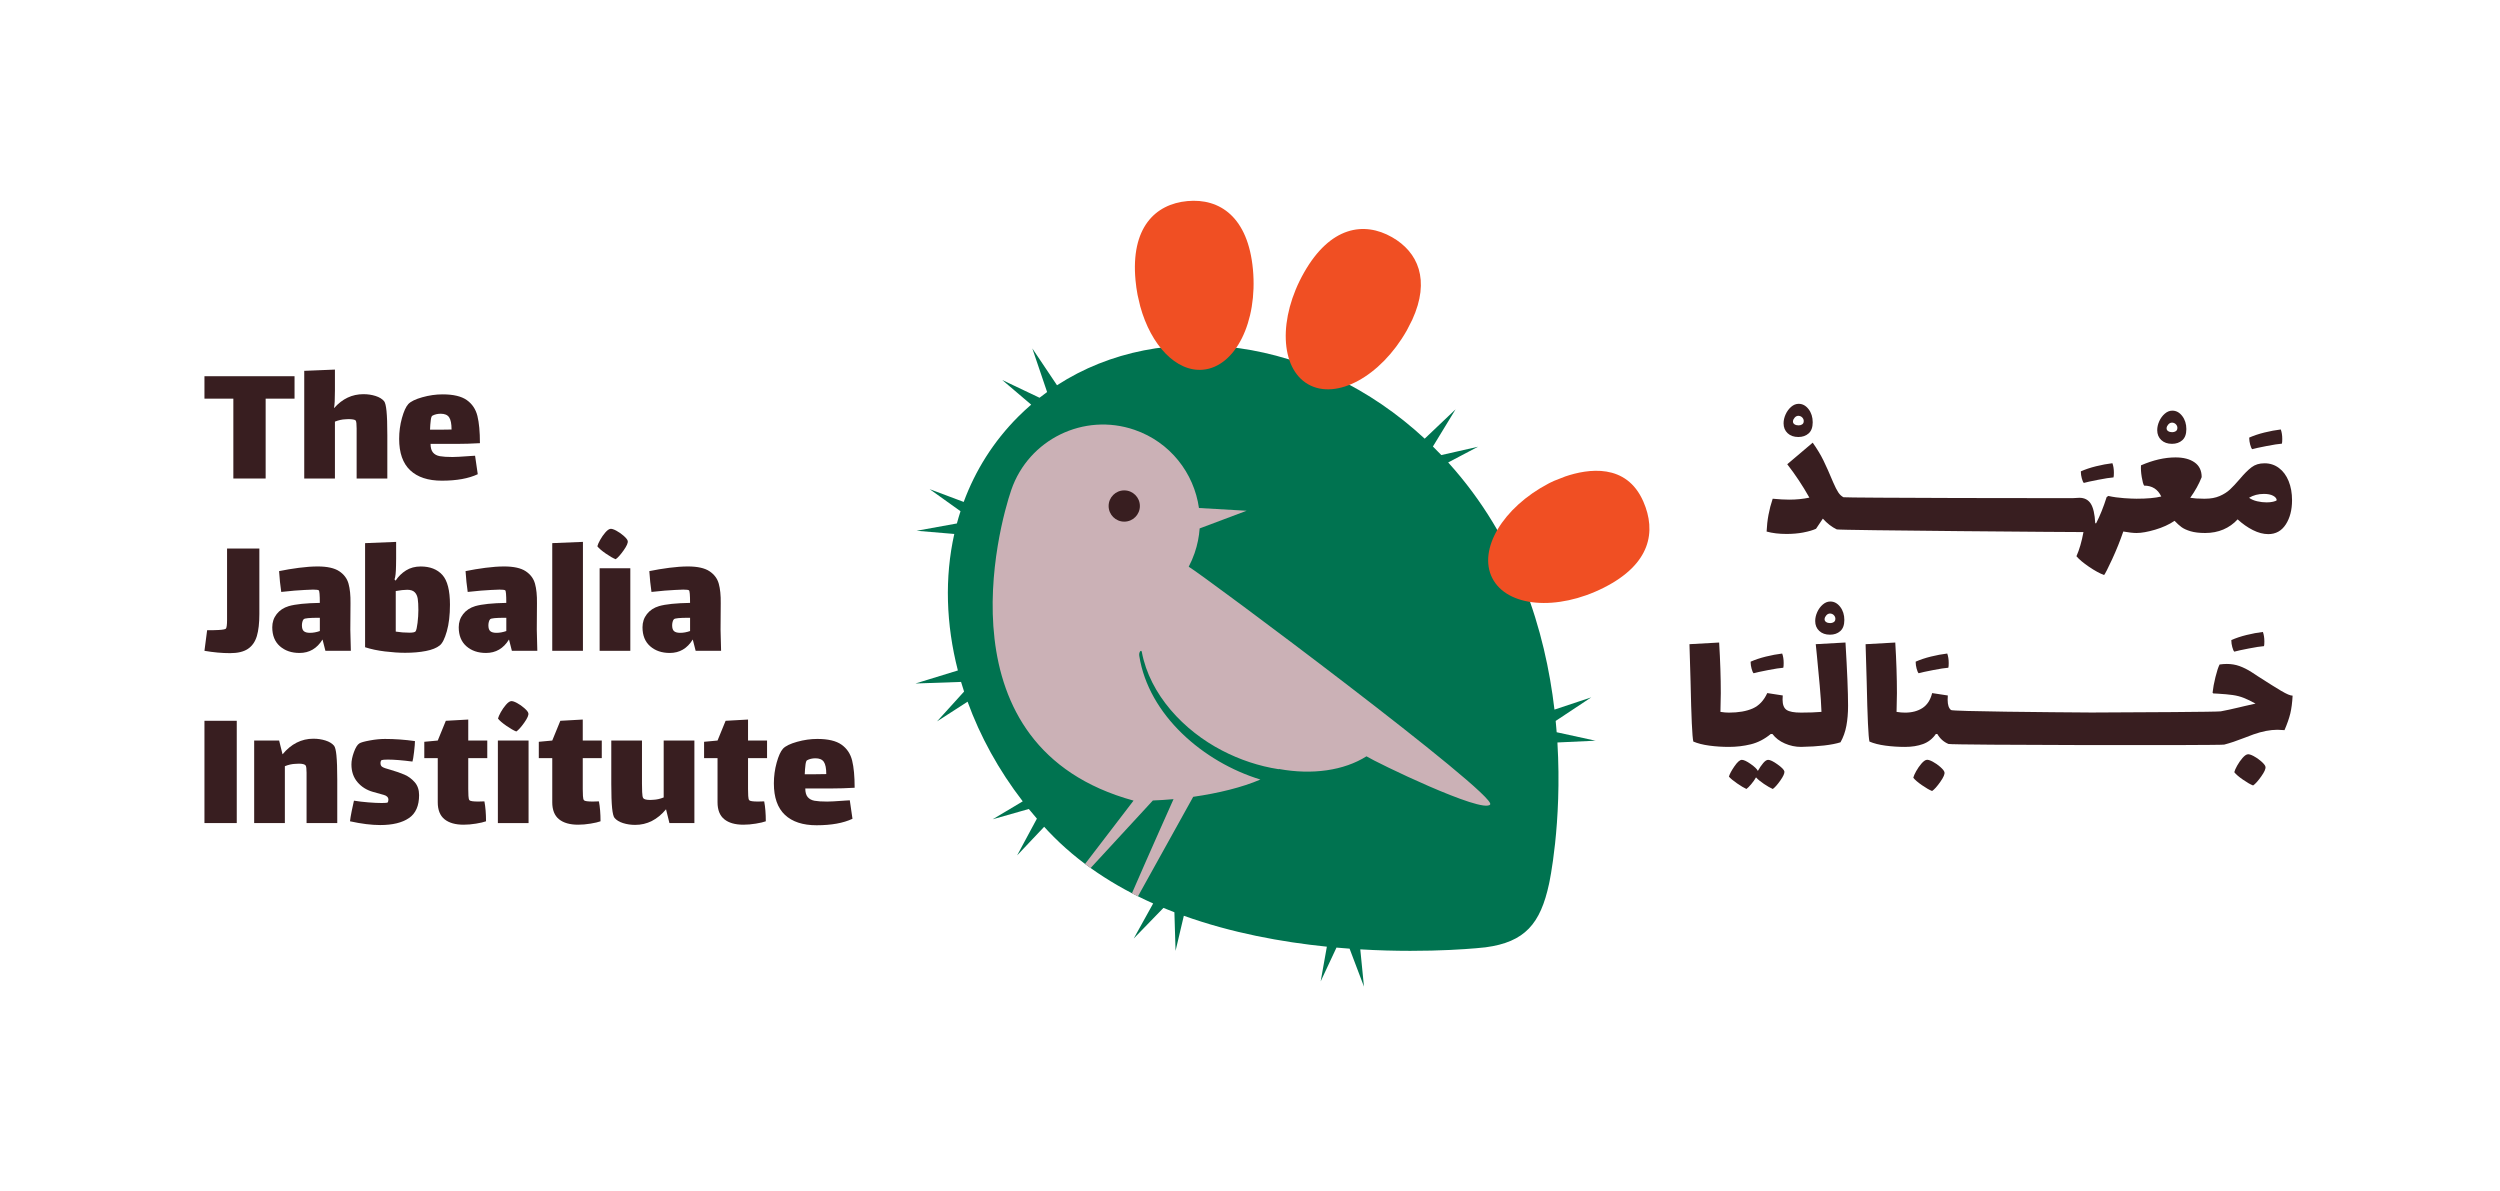 <?xml version="1.0" encoding="UTF-8"?>
<svg id="Layer_1" xmlns="http://www.w3.org/2000/svg" version="1.1" viewBox="0 0 1694.26 806.99">
  <!-- Generator: Adobe Illustrator 29.2.1, SVG Export Plug-In . SVG Version: 2.1.0 Build 116)  -->
  <defs>
    <style>
      .st0 {
        fill: none;
      }

      .st1 {
        fill: #007350;
      }

      .st2 {
        fill: #381e20;
      }

      .st3 {
        fill: #f04f23;
      }

      .st4 {
        fill: #cbb1b6;
      }
    </style>
  </defs>
  <g>
    <g>
      <path class="st2" d="M180.03,324.29h-21.89v-54.12h-19.58v-15.2h61.05v15.2h-19.58v54.12Z"/>
      <path class="st2" d="M261.94,278.56c.36,3.57.55,9,.55,16.3v29.43h-20.8v-33.99c0-2.88-.2-4.64-.61-5.29-.24-.32-.83-.57-1.76-.73-.93-.16-2.01-.24-3.22-.24l-2.07.12c-2.27.08-4.62.61-7.05,1.58v38.55h-20.8v-72.97l20.8-.85v14.23c0,5.84-.2,9.73-.61,11.68l.12.12c5.51-6.24,12.12-9.36,19.82-9.36,2.92,0,5.66.41,8.21,1.22,2.55.81,4.48,1.99,5.78,3.53.73.89,1.28,3.12,1.64,6.69Z"/>
      <path class="st2" d="M317.95,309.09c.73,0,2.07-.08,4.01-.24l1.82,12.53c-6.24,2.92-14.35,4.38-24.32,4.38-9.32,0-16.48-2.35-21.47-7.05-4.99-4.7-7.48-11.8-7.48-21.28,0-4.86.63-9.57,1.89-14.11,1.26-4.54,2.69-7.7,4.32-9.49,1.7-1.78,4.86-3.32,9.49-4.62,4.62-1.3,9.2-1.95,13.74-1.95,7.3,0,12.77,1.3,16.42,3.89,3.65,2.6,6.04,6.18,7.18,10.76,1.13,4.58,1.7,10.72,1.7,18.43-5.51.32-10.91.49-16.18.49h-17.27c0,2.6.55,4.54,1.64,5.84,1.09,1.3,2.65,2.13,4.68,2.49,2.03.36,4.86.55,8.51.55,2.03,0,5.8-.2,11.31-.61ZM291.92,284.89c-.24,1.87-.41,3.97-.49,6.32h6.32c3.81,0,6.57-.04,8.27-.12,0-3.89-.55-6.65-1.64-8.27-1.09-1.62-2.98-2.43-5.66-2.43-2.19,0-4.1.45-5.72,1.34-.49.24-.85,1.3-1.09,3.16Z"/>
    </g>
    <path class="st2" d="M175.77,371.73v44.39c0,6.16-.57,11.15-1.7,14.96-1.14,3.81-3.14,6.69-6.02,8.64-2.88,1.95-6.91,2.92-12.1,2.92-5.51,0-11.31-.53-17.39-1.58l1.82-13.99c2.27.08,4.86.04,7.78-.12,2.92-.16,4.58-.49,4.99-.97.49-.81.73-2.76.73-5.84v-48.41h21.89Z"/>
    <path class="st2" d="M220.53,441.05l-1.95-7.66c-3.73,6.08-8.92,9.12-15.57,9.12-5.43,0-9.87-1.52-13.32-4.56-3.45-3.04-5.17-7.32-5.17-12.83,0-3.41.99-6.39,2.98-8.94,1.99-2.55,4.72-4.36,8.21-5.41,4.54-1.3,11.55-2.03,21.04-2.19,0-5.35-.24-8.19-.73-8.51-.41-.32-1.7-.49-3.89-.49-1.38,0-3.28.08-5.72.24-3.89.16-9.16.61-15.81,1.34-.65-4.38-1.14-9.08-1.46-14.11,4.3-.89,8.8-1.64,13.5-2.25,4.7-.61,8.92-.91,12.65-.91,6.49,0,11.35,1.08,14.59,3.22,3.24,2.15,5.35,4.97,6.32,8.45.97,3.49,1.42,7.91,1.34,13.26l-.12,17.88.36,14.35h-17.27ZM216.76,427.67v-9h-.97c-6,0-9.32.32-9.97.97-.41.41-.71,1.01-.91,1.82-.2.81-.3,1.58-.3,2.31,0,1.95.44,3.28,1.34,4.01.89.73,2.27,1.09,4.14,1.09,2.11,0,4.34-.4,6.69-1.22Z"/>
    <path class="st2" d="M299.77,389.61c3.45,3.81,5.17,10.54,5.17,20.19,0,7.05-.71,13.07-2.13,18.06-1.42,4.99-3.02,8.17-4.8,9.55-2.11,1.7-5.23,2.96-9.36,3.77s-8.84,1.22-14.11,1.22c-4.06,0-8.6-.3-13.62-.91-5.03-.61-9.53-1.56-13.5-2.86v-70.54l21.04-.85v11.43c0,.65-.02,2.15-.06,4.5-.04,2.35-.14,4.32-.3,5.9-.16,1.58-.41,2.78-.73,3.59l.73.85c1.86-2.84,4.21-5.15,7.05-6.93,2.84-1.78,6.16-2.68,9.97-2.68,6.32,0,11.21,1.91,14.66,5.72ZM282.98,422.08c.36-3,.55-5.88.55-8.64,0-3.24-.14-5.8-.43-7.66-.29-1.86-.97-3.34-2.07-4.44-1.09-1.09-2.78-1.64-5.05-1.64-2.03,0-4.62.29-7.78.85v27.49c3,.49,6.12.73,9.36.73,2.35,0,3.73-.32,4.14-.97.49-.81.91-2.72,1.28-5.72Z"/>
    <path class="st2" d="M346.9,441.05l-1.95-7.66c-3.73,6.08-8.92,9.12-15.57,9.12-5.43,0-9.87-1.52-13.32-4.56-3.45-3.04-5.17-7.32-5.17-12.83,0-3.41.99-6.39,2.98-8.94,1.99-2.55,4.72-4.36,8.21-5.41,4.54-1.3,11.55-2.03,21.04-2.19,0-5.35-.24-8.19-.73-8.51-.41-.32-1.7-.49-3.89-.49-1.38,0-3.28.08-5.72.24-3.89.16-9.16.61-15.81,1.34-.65-4.38-1.14-9.08-1.46-14.11,4.3-.89,8.8-1.64,13.5-2.25,4.7-.61,8.92-.91,12.65-.91,6.49,0,11.35,1.08,14.59,3.22,3.24,2.15,5.35,4.97,6.32,8.45.97,3.49,1.42,7.91,1.34,13.26l-.12,17.88.36,14.35h-17.27ZM343.13,427.67v-9h-.97c-6,0-9.32.32-9.97.97-.41.41-.71,1.01-.91,1.82-.2.81-.3,1.58-.3,2.31,0,1.95.44,3.28,1.34,4.01.89.73,2.27,1.09,4.14,1.09,2.11,0,4.34-.4,6.69-1.22Z"/>
    <path class="st2" d="M374.26,368.08l20.8-.85v73.82h-20.8v-72.97Z"/>
    <g>
      <path class="st2" d="M422.78,363.23c-1.58-1.42-3.28-2.61-5.11-3.59-1.82-.97-3.18-1.38-4.07-1.22-.97.16-2.11.99-3.41,2.49-1.3,1.5-2.45,3.16-3.47,4.99-1.01,1.82-1.64,3.26-1.89,4.32,1.05,1.38,2.96,3.02,5.72,4.93,2.76,1.9,4.99,3.18,6.69,3.83,1.46-.97,3.26-2.98,5.41-6.02,2.15-3.04,3.06-5.17,2.74-6.39-.16-.81-1.03-1.93-2.61-3.34Z"/>
      <rect class="st2" x="406.37" y="385.11" width="20.8" height="55.95"/>
    </g>
    <path class="st2" d="M471.44,441.05l-1.95-7.66c-3.73,6.08-8.92,9.12-15.57,9.12-5.43,0-9.87-1.52-13.32-4.56-3.45-3.04-5.17-7.32-5.17-12.83,0-3.41.99-6.39,2.98-8.94,1.99-2.55,4.72-4.36,8.21-5.41,4.54-1.3,11.55-2.03,21.04-2.19,0-5.35-.24-8.19-.73-8.51-.41-.32-1.7-.49-3.89-.49-1.38,0-3.28.08-5.72.24-3.89.16-9.16.61-15.81,1.34-.65-4.38-1.14-9.08-1.46-14.11,4.3-.89,8.8-1.64,13.5-2.25,4.7-.61,8.92-.91,12.65-.91,6.49,0,11.35,1.08,14.59,3.22,3.24,2.15,5.35,4.97,6.32,8.45.97,3.49,1.42,7.91,1.34,13.26l-.12,17.88.36,14.35h-17.27ZM467.67,427.67v-9h-.97c-6,0-9.32.32-9.97.97-.41.41-.71,1.01-.91,1.82-.2.81-.3,1.58-.3,2.31,0,1.95.44,3.28,1.34,4.01.89.73,2.27,1.09,4.14,1.09,2.11,0,4.34-.4,6.69-1.22Z"/>
    <g>
      <path class="st2" d="M138.56,488.48h21.89v69.32h-21.89v-69.32Z"/>
      <path class="st2" d="M228.01,512.08c.36,3.57.55,9,.55,16.3v29.43h-20.8v-34.18c0-2.59-.2-4.21-.61-4.86-.65-.81-2.15-1.22-4.5-1.22-1.14,0-1.99.04-2.55.12-2.27.08-4.62.61-7.05,1.58v38.55h-20.8v-55.95h16.91l2.31,9.36c5.84-7.05,12.81-10.58,20.92-10.58,2.92,0,5.66.41,8.21,1.22,2.55.81,4.48,1.99,5.78,3.53.73.89,1.28,3.12,1.64,6.69Z"/>
      <path class="st2" d="M277.15,554.4c-4.58,3.16-11.09,4.74-19.52,4.74-5.92,0-12.73-.85-20.43-2.55.16-1.62.55-3.95,1.16-6.99s1.11-5.37,1.52-6.99c2.92.49,6.16.87,9.73,1.16,3.57.29,6.61.43,9.12.43,2.19,0,3.53-.12,4.01-.36.08-.08.18-.3.3-.67.12-.36.18-.75.18-1.16,0-1.62-1.01-2.72-3.04-3.28-.65-.16-3.12-.85-7.42-2.07-4.3-1.22-7.8-3.42-10.52-6.63-2.72-3.2-4.07-7.19-4.07-11.98,0-2.51.57-5.31,1.7-8.39,1.13-3.08,2.35-5.03,3.65-5.84.97-.65,3.32-1.32,7.05-2.01,3.73-.69,7.18-1.03,10.34-1.03,6.73,0,13.5.49,20.31,1.46,0,1.46-.2,3.91-.61,7.36-.41,3.45-.77,5.62-1.09,6.51-6.89-.89-12.45-1.34-16.66-1.34-2.19,0-3.61.12-4.26.36-.16.08-.32.3-.49.67-.16.36-.24.83-.24,1.4,0,1.14.36,1.95,1.09,2.43.73.57,2.63,1.26,5.72,2.07,3.65,1.05,6.79,2.15,9.43,3.28,2.63,1.14,4.94,2.84,6.93,5.11,1.99,2.27,2.98,5.19,2.98,8.76,0,7.22-2.29,12.41-6.87,15.57Z"/>
      <path class="st2" d="M317.34,534.82c0,1.46.04,2.98.12,4.56.08,1.58.32,2.57.73,2.98.57.57,2.55.85,5.96.85l4.14-.12c.73,3.89,1.09,8.39,1.09,13.5-1.54.57-3.79,1.09-6.75,1.58-2.96.49-5.78.73-8.45.73-5.59,0-9.91-1.24-12.95-3.71-3.04-2.47-4.56-6.3-4.56-11.49v-29.92h-9.12v-11.07l9.12-.85,5.47-13.38,15.2-.85v14.23h12.89v11.92h-12.89v21.04Z"/>
      <rect class="st2" x="337.41" y="501.86" width="20.8" height="55.95"/>
      <path class="st2" d="M355.44,479.99c-1.58-1.42-3.28-2.61-5.11-3.59-1.82-.97-3.18-1.38-4.07-1.22-.97.16-2.11.99-3.41,2.49-1.3,1.5-2.45,3.16-3.47,4.99-1.01,1.82-1.64,3.26-1.89,4.32,1.05,1.38,2.96,3.02,5.72,4.93,2.76,1.9,4.99,3.18,6.69,3.83,1.46-.97,3.26-2.98,5.41-6.02,2.15-3.04,3.06-5.17,2.74-6.39-.16-.81-1.03-1.93-2.61-3.34Z"/>
      <path class="st2" d="M394.94,534.82c0,1.46.04,2.98.12,4.56.08,1.58.32,2.57.73,2.98.57.57,2.55.85,5.96.85l4.14-.12c.73,3.89,1.09,8.39,1.09,13.5-1.54.57-3.79,1.09-6.75,1.58-2.96.49-5.78.73-8.45.73-5.59,0-9.91-1.24-12.95-3.71-3.04-2.47-4.56-6.3-4.56-11.49v-29.92h-9.12v-11.07l9.12-.85,5.47-13.38,15.2-.85v14.23h12.89v11.92h-12.89v21.04Z"/>
      <path class="st2" d="M470.59,501.86v55.95h-16.91l-2.31-9.36c-5.84,7.05-12.81,10.58-20.92,10.58-2.92,0-5.66-.41-8.21-1.22-2.55-.81-4.48-1.99-5.78-3.53-.73-.89-1.28-3.12-1.64-6.69-.36-3.57-.55-9-.55-16.3v-29.43h20.8v29.19c0,1.62.04,3.53.12,5.72.08,2.19.32,3.57.73,4.14.57.81,2.19,1.22,4.86,1.22l1.95-.12c2.27-.08,4.62-.61,7.05-1.58v-38.55h20.8Z"/>
      <path class="st2" d="M506.95,534.82c0,1.46.04,2.98.12,4.56.08,1.58.32,2.57.73,2.98.57.57,2.55.85,5.96.85l4.14-.12c.73,3.89,1.09,8.39,1.09,13.5-1.54.57-3.79,1.09-6.75,1.58-2.96.49-5.78.73-8.45.73-5.59,0-9.91-1.24-12.95-3.71-3.04-2.47-4.56-6.3-4.56-11.49v-29.92h-9.12v-11.07l9.12-.85,5.47-13.38,15.2-.85v14.23h12.89v11.92h-12.89v21.04Z"/>
      <path class="st2" d="M571.9,542.61c.73,0,2.07-.08,4.01-.24l1.82,12.53c-6.24,2.92-14.35,4.38-24.32,4.38-9.32,0-16.48-2.35-21.47-7.05-4.99-4.7-7.48-11.8-7.48-21.28,0-4.86.63-9.57,1.89-14.11,1.26-4.54,2.69-7.7,4.32-9.49,1.7-1.78,4.86-3.32,9.49-4.62,4.62-1.3,9.2-1.95,13.74-1.95,7.3,0,12.77,1.3,16.42,3.89,3.65,2.6,6.04,6.18,7.18,10.76,1.13,4.58,1.7,10.72,1.7,18.43-5.51.32-10.91.49-16.18.49h-17.27c0,2.6.55,4.54,1.64,5.84,1.09,1.3,2.65,2.13,4.68,2.49,2.03.36,4.86.55,8.51.55,2.03,0,5.8-.2,11.31-.61ZM545.87,518.4c-.24,1.87-.41,3.97-.49,6.32h6.32c3.81,0,6.57-.04,8.27-.12,0-3.89-.55-6.65-1.64-8.27-1.09-1.62-2.98-2.43-5.66-2.43-2.19,0-4.1.45-5.72,1.34-.49.24-.85,1.3-1.09,3.16Z"/>
    </g>
  </g>
  <g>
    <path class="st2" d="M1222.17,360.84c3.54-.67,6.39-1.5,8.56-2.5,2.08-3,3.62-5.29,4.62-6.87,2.92,3.25,6.06,5.69,9.44,7.31,1.3.62,166.37,1.91,167.17,1.81-1.17,6.42-2.75,11.87-4.75,16.37,1.83,2.17,4.69,4.56,8.56,7.19,3.87,2.62,7.27,4.48,10.19,5.56.75-.92,2.56-4.48,5.44-10.69,2.87-6.21,5.39-12.48,7.56-18.81,3.75.67,6.75,1,9,1,3.33,0,7.54-.75,12.62-2.25,5.08-1.5,9.46-3.5,13.12-6,1.67,1.75,3.23,3.17,4.69,4.25,1.46,1.08,3.5,2.02,6.12,2.81,2.62.79,5.94,1.19,9.94,1.19,4.5,0,8.6-.79,12.31-2.37,3.71-1.58,6.94-3.87,9.69-6.87,3.25,3,6.69,5.42,10.31,7.25,3.62,1.83,7.1,2.75,10.44,2.75,5.08,0,9.04-2.19,11.87-6.56,2.83-4.37,4.25-9.85,4.25-16.44,0-4.83-.77-9.14-2.31-12.94-1.54-3.79-3.73-6.75-6.56-8.87-2.83-2.12-6.08-3.19-9.75-3.19s-6.44.9-8.81,2.69c-2.37,1.79-5.06,4.48-8.06,8.06-2.5,2.92-4.69,5.25-6.56,7-1.87,1.75-4.21,3.23-7,4.44-2.79,1.21-6.06,1.81-9.81,1.81h-1.13c-3.58,0-6.58-.21-9-.62,3.33-4.67,5.92-9.33,7.75-14,0-4.42-1.61-7.75-4.81-10-3.21-2.25-7.52-3.37-12.94-3.37-7.33,0-15.12,1.79-23.37,5.37-.17,2.25,0,4.9.5,7.94.5,3.04,1.04,4.98,1.62,5.81,5.42,0,9.29,2.46,11.62,7.37-4,1-9.58,1.5-16.75,1.5-1.92,0-4.73-.12-8.44-.37-3.71-.25-7.27-.75-10.69-1.5l-1.13.75c-2.17,6.83-4.54,12.75-7.12,17.75h-.62c-.33-6.25-1.36-10.69-3.06-13.31-1.71-2.62-4.27-3.94-7.69-3.94-1,0-2.58.08-4.75.25-1.94.11-154.22-.18-155.11-.62-1.33-.67-2.5-1.75-3.5-3.25-1-1.5-2.17-3.79-3.5-6.87-2.5-6-4.69-10.91-6.56-14.75-1.87-3.83-4.31-7.87-7.31-12.12l-17.25,14.62c5.5,7.08,10.5,14.62,15,22.62-4.25.92-8.83,1.37-13.75,1.37-3.08,0-6.79-.21-11.12-.62-2.42,7.17-3.79,14.58-4.12,22.25,3.92,1.08,8.42,1.62,13.5,1.62,4.08,0,7.89-.33,11.44-1ZM1534.19,334.72c2.67,0,4.77.42,6.31,1.25,1.54.83,2.35,1.83,2.44,3-.33.42-1.17.77-2.5,1.06-1.33.29-2.75.44-4.25.44-2.17,0-4.33-.25-6.5-.75-2.17-.5-4-1.29-5.5-2.37,2.92-1.75,6.25-2.62,10-2.62Z"/>
    <path class="st2" d="M1204.61,518.01c-2.87-2.04-4.98-3.06-6.31-3.06-1,0-2.12.73-3.37,2.19-1.25,1.46-2.46,3.23-3.62,5.31-.58-1.25-2.21-2.81-4.87-4.69-2.67-1.87-4.67-2.81-6-2.81s-3,1.46-5,4.37c-2,2.92-3.25,5.25-3.75,7,1.08,1.25,2.92,2.77,5.5,4.56,2.58,1.79,4.71,3.06,6.37,3.81.83-.58,1.92-1.67,3.25-3.25,1.33-1.58,2.42-3.12,3.25-4.62,1.17,1.33,2.96,2.81,5.37,4.44,2.42,1.62,4.42,2.77,6,3.44,1.42-1,3.12-2.92,5.12-5.75,2-2.83,2.92-4.87,2.75-6.12-.25-1.17-1.81-2.77-4.69-4.81Z"/>
    <path class="st2" d="M1230.54,436.58l.75,7.37c.67,6.83,1.31,13.71,1.94,20.62.62,6.92,1.02,12.87,1.19,17.87-3.75.33-8.37.5-13.87.5-4.67,0-7.92-.6-9.75-1.81-1.83-1.21-2.75-3.56-2.75-7.06,0-1.17.04-2.08.13-2.75l-10.5-1.62c-2.33,5.08-5.62,8.56-9.87,10.44-4.25,1.87-9.62,2.81-16.12,2.81-1.75,0-3.67-.17-5.75-.5.17-5.33.25-9.58.25-12.75,0-10.41-.37-21.83-1.12-34.25l-20.12,1.12.75,25.37c.5,24.08,1.12,37.62,1.87,40.62,2.92,1.25,6.52,2.17,10.81,2.75,4.29.58,8.73.87,13.31.87,5.08,0,10.02-.58,14.81-1.75,4.79-1.17,9.31-3.5,13.56-7h1.12c2.08,2.75,4.89,4.9,8.44,6.44,3.54,1.54,7.19,2.31,10.94,2.31,12.08-.25,21-1.29,26.75-3.12,1.92-3.42,3.25-7.17,4-11.25.75-4.08,1.13-8.58,1.13-13.5,0-9.08-.58-23.37-1.75-42.87l-20.12,1.12Z"/>
    <path class="st2" d="M1315.09,519.89c-1.62-1.46-3.37-2.69-5.25-3.69-1.87-1-3.27-1.42-4.19-1.25-1,.17-2.17,1.02-3.5,2.56-1.33,1.54-2.52,3.25-3.56,5.12-1.04,1.87-1.69,3.35-1.94,4.44,1.08,1.42,3.04,3.1,5.87,5.06,2.83,1.96,5.12,3.27,6.87,3.94,1.5-1,3.35-3.06,5.56-6.19,2.21-3.12,3.14-5.31,2.81-6.56-.17-.83-1.06-1.98-2.69-3.44Z"/>
    <path class="st2" d="M1532.63,516.14c-1.62-1.46-3.37-2.69-5.25-3.69-1.87-1-3.27-1.42-4.19-1.25-1,.17-2.17,1.02-3.5,2.56-1.33,1.54-2.52,3.25-3.56,5.12-1.04,1.87-1.69,3.35-1.94,4.44,1.08,1.42,3.04,3.1,5.87,5.06,2.83,1.96,5.12,3.27,6.87,3.94,1.5-1,3.35-3.06,5.56-6.19,2.21-3.12,3.14-5.31,2.81-6.56-.17-.83-1.06-1.98-2.69-3.44Z"/>
    <path class="st2" d="M1546.07,468.27c-3.58-2.12-8.87-5.44-15.87-9.94l-4.37-2.87c-2.75-1.75-5.46-3.1-8.12-4.06-2.67-.96-5.54-1.44-8.62-1.44-1.5,0-3.12.13-4.87.37-.92,1.83-1.86,4.69-2.81,8.56-.96,3.87-1.61,7.4-1.94,10.56l.5.5,2.75.13c4.25.25,7.71.56,10.37.94,2.67.38,5.17,1.02,7.5,1.94,2.17.83,4.83,2.12,8,3.87l-7.75,1.75-3.12.75c-5.25,1.25-9.48,2.17-12.69,2.75-2.28.41-55.4.68-87.58.8-28.69-.19-93.99-.75-95.21-1.68-1.54-1.17-2.31-3.5-2.31-7,0-1.25.04-2.21.12-2.87l-10.62-1.62c-1.17,4.67-3.36,8.04-6.56,10.12-3.21,2.08-7.15,3.12-11.81,3.12-1.75,0-3.67-.17-5.75-.5.17-5.33.25-9.58.25-12.75,0-10.41-.37-21.83-1.12-34.25l-20.12,1.12.75,25.37c.5,24.08,1.13,37.62,1.87,40.62,2.92,1.25,6.52,2.17,10.81,2.75,4.29.58,8.73.87,13.31.87s8.64-.64,12.19-1.94c3.54-1.29,6.44-3.56,8.69-6.81h1c1.83,3.17,4.35,5.42,7.56,6.75,1.95.81,184.38,1.08,186.85.44,4-1.04,8.54-2.56,13.62-4.56,1.92-.75,4-1.54,6.25-2.37,5.92-2.08,11.33-3.12,16.25-3.12,1,0,2.58.08,4.75.25,1.83-4.25,3.14-8.02,3.94-11.31.79-3.29,1.31-7.31,1.56-12.06-1.5,0-4.04-1.06-7.62-3.19Z"/>
    <path class="st2" d="M1218.73,296.16c2.83,0,5.17-.81,7-2.44,1.83-1.62,2.75-4.14,2.75-7.56s-.94-6.46-2.81-8.87c-1.87-2.42-4.11-3.62-6.69-3.62-1.83,0-3.54.69-5.12,2.06-1.58,1.37-2.83,3.08-3.75,5.12-.92,2.04-1.37,4.06-1.37,6.06,0,2.75.92,4.98,2.75,6.69,1.83,1.71,4.25,2.56,7.25,2.56ZM1216.29,282.98c.71-.79,1.56-1.19,2.56-1.19,1.17.08,2.08.54,2.75,1.37.67.83.92,1.75.75,2.75-.08.75-.46,1.33-1.12,1.75-.67.42-1.46.62-2.37.62-1.08,0-2-.25-2.75-.75-.75-.5-1.08-1.21-1-2.12.08-.83.48-1.64,1.19-2.44Z"/>
    <path class="st2" d="M1412.21,327.28c1.75-.5,4.98-1.21,9.69-2.12,4.71-.92,8.19-1.46,10.44-1.62.17-.58.25-1.62.25-3.12,0-2.5-.33-4.67-1-6.5-3.5.42-7.19,1.11-11.06,2.06-3.87.96-7.31,2.11-10.31,3.44v.62c0,1.17.21,2.54.62,4.12.42,1.58.87,2.62,1.37,3.12Z"/>
    <path class="st2" d="M1471.95,300.79c2.83,0,5.17-.81,7-2.44,1.83-1.62,2.75-4.14,2.75-7.56s-.94-6.46-2.81-8.87c-1.87-2.42-4.1-3.62-6.69-3.62-1.83,0-3.54.69-5.12,2.06-1.58,1.37-2.83,3.08-3.75,5.12-.92,2.04-1.37,4.06-1.37,6.06,0,2.75.92,4.98,2.75,6.69,1.83,1.71,4.25,2.56,7.25,2.56ZM1469.51,287.6c.71-.79,1.56-1.19,2.56-1.19,1.17.08,2.08.54,2.75,1.37.67.83.92,1.75.75,2.75-.08.75-.46,1.33-1.13,1.75-.67.42-1.46.62-2.37.62-1.08,0-2-.25-2.75-.75-.75-.5-1.08-1.21-1-2.12.08-.83.48-1.64,1.19-2.44Z"/>
    <path class="st2" d="M1526.32,304.41c1.75-.5,4.98-1.21,9.69-2.12,4.71-.92,8.19-1.46,10.44-1.62.17-.58.25-1.62.25-3.12,0-2.5-.33-4.67-1-6.5-3.5.42-7.19,1.11-11.06,2.06-3.87.96-7.31,2.11-10.31,3.44v.62c0,1.17.21,2.54.62,4.12.42,1.58.87,2.62,1.37,3.12Z"/>
    <path class="st2" d="M1188.42,456.27c1.75-.5,4.98-1.21,9.69-2.12,4.71-.92,8.19-1.46,10.44-1.62.17-.58.25-1.62.25-3.12,0-2.5-.33-4.67-1-6.5-3.5.42-7.19,1.11-11.06,2.06-3.87.96-7.31,2.11-10.31,3.44v.62c0,1.17.21,2.54.62,4.12.42,1.58.87,2.62,1.37,3.12Z"/>
    <path class="st2" d="M1240.41,407.65c-1.83,0-3.54.69-5.12,2.06-1.58,1.37-2.83,3.08-3.75,5.12-.92,2.04-1.37,4.06-1.37,6.06,0,2.75.92,4.98,2.75,6.69,1.83,1.71,4.25,2.56,7.25,2.56,2.83,0,5.17-.81,7-2.44,1.83-1.62,2.75-4.14,2.75-7.56s-.94-6.46-2.81-8.87c-1.87-2.42-4.11-3.62-6.69-3.62ZM1242.66,421.65c-.67.42-1.46.63-2.37.63-1.08,0-2-.25-2.75-.75-.75-.5-1.08-1.21-1-2.12.08-.83.48-1.64,1.19-2.44.71-.79,1.56-1.19,2.56-1.19,1.17.08,2.08.54,2.75,1.37.67.83.92,1.75.75,2.75-.08.75-.46,1.33-1.13,1.75Z"/>
    <path class="st2" d="M1298.28,448.4v.62c0,1.17.21,2.54.62,4.12.42,1.58.87,2.62,1.37,3.12,1.75-.5,4.98-1.21,9.69-2.12,4.71-.92,8.19-1.46,10.44-1.62.17-.58.25-1.62.25-3.12,0-2.5-.33-4.67-1-6.5-3.5.42-7.19,1.11-11.06,2.06-3.87.96-7.31,2.11-10.31,3.44Z"/>
    <path class="st2" d="M1512.2,433.77v.62c0,1.17.21,2.54.62,4.12.42,1.58.87,2.62,1.37,3.12,1.75-.5,4.98-1.21,9.69-2.12,4.71-.92,8.19-1.46,10.44-1.62.17-.58.25-1.62.25-3.12,0-2.5-.33-4.67-1-6.5-3.5.42-7.19,1.11-11.06,2.06-3.87.96-7.31,2.11-10.31,3.44Z"/>
  </g>
  <g>
    <path class="st1" d="M1081.41,502.01l-26.45-5.77c-.2-2.53-.42-5.08-.67-7.66l24.11-15.98-24.93,8.3c-6.25-53.17-24.95-115.52-72.03-167.49l20.21-10.65-24.86,5.65c-1.86-1.95-3.76-3.88-5.7-5.8,0,0,0,0,0,0l15.36-25.2-20.93,19.88c-74.06-68.69-177.54-82.66-249.18-36.2l-16.73-24.96,10.02,29.57c-1.73,1.25-3.45,2.53-5.14,3.86l-25.26-12.02,19.61,16.7c-2.99,2.58-5.9,5.26-8.73,8.09-16.85,16.85-29.12,36.51-37,57.84l-23.1-8.67,20.94,14.96c-.89,2.74-1.71,5.5-2.46,8.29l-27.31,4.96,25.55,2.16c-6.59,29.46-5.64,61.16,2.43,92.5l-28.75,8.84,30.91-1.07c.65,2.18,1.32,4.36,2.04,6.54l-18.32,20.21,20.69-13.35c8.51,23.44,21.03,46.33,37.38,67.53l-20.35,12.16,24.47-6.97c1.79,2.2,3.61,4.38,5.48,6.54l-13.4,24.91,18.33-19.39c.92,1,1.84,2.01,2.77,3,20.14,21.35,44.76,37.22,71.1,48.97l-13.17,23.75,20.13-20.75c2.47,1.02,4.94,2.01,7.43,2.96l.78,26.17,5.61-23.8c32.41,11.62,66.29,17.83,96.93,20.95l-4.19,23.51,10.71-22.89c3,.27,5.96.51,8.88.72l9.75,25.73-2.5-25.25c48.83,2.91,84.84-1.38,84.84-1.38,26.79-3.55,37.28-16.01,43.1-43.1,0,0,8.96-40.6,5.66-95.73l25.97-1.21Z"/>
    <path class="st4" d="M854.15,528.28c-38.61-11.79-75.77-43.69-82.06-83.79-.42-2.68,1.37-4.51,1.72-2.66,5.45,29.05,28.58,53.43,54.4,66.8,12.06,6.28,25.08,10.62,38.36,12.66.06-.05.13-.09.19-.14,22.66,4.14,44.03,1.04,59.31-8.59,6.08,3.92,79,39.29,83.83,32.63,4.83-6.66-194-155.05-204.3-161.12,1.54-2.93,2.88-6.02,4-9.25,1.9-5.53,3.02-11.14,3.42-16.71l31.83-11.97-32.31-1.86c-3.35-23.67-19.51-44.67-43.67-52.98-34.31-11.81-71.7,6.42-83.52,40.73-8.38,24.34-49.54,174.25,82.86,210.55l-32.89,42.96c1.24.93,2.49,1.86,3.76,2.76,20.36-22.08,42.23-45.81,42.23-45.81,4.58-.17,9.28-.48,14-.91,0,0-15.95,35.61-28.2,63.83,1.35.7,2.71,1.39,4.08,2.07l37.45-67.47c16.96-2.43,33.37-6.44,45.52-11.72Z"/>
    <circle class="st2" cx="761.91" cy="342.93" r="10.59"/>
    <path class="st0" d="M971.09,302.64c-83.81-82.58-209-92.28-281-20.28-71.99,71.99-60.45,195.41,20.28,281,96.67,102.49,296.31,78.7,296.31,78.7,26.79-3.55,37.28-16.01,43.1-43.1,0,0,39.67-179.68-78.7-296.31Z"/>
    <g>
      <path class="st3" d="M849.12,182.59c-3.28-35.5-22.43-48.35-44.41-46.32-21.98,2.03-38.45,18.17-35.17,53.67.31,3.39.79,6.71,1.4,9.94l1.81,7.76c7.27,26.38,24.37,44.58,42.52,42.91,21.98-2.03,37.13-32.45,33.85-67.96Z"/>
      <path class="st3" d="M957.12,216.63c12.31-26.94,3.86-45.85-13.71-55.87-19.17-10.93-41.93-7.15-59.58,23.82-17.66,30.97-16.43,64.94,2.74,75.87,19.17,10.93,49.03-5.31,66.69-36.28.09-.16.17-.32.26-.47l3.61-7.07Z"/>
      <path class="st3" d="M1113.72,339.95c-11.48-26.4-37.67-22.23-52.88-17.07l-7.61,2.98c-2.48,1.11-3.92,1.9-3.92,1.9-30.82,16.23-47.8,44.59-38.01,63.96,9.96,19.7,43.82,22.62,75.64,6.54,31.82-16.08,35.58-38.08,26.78-58.32Z"/>
    </g>
  </g>
</svg>